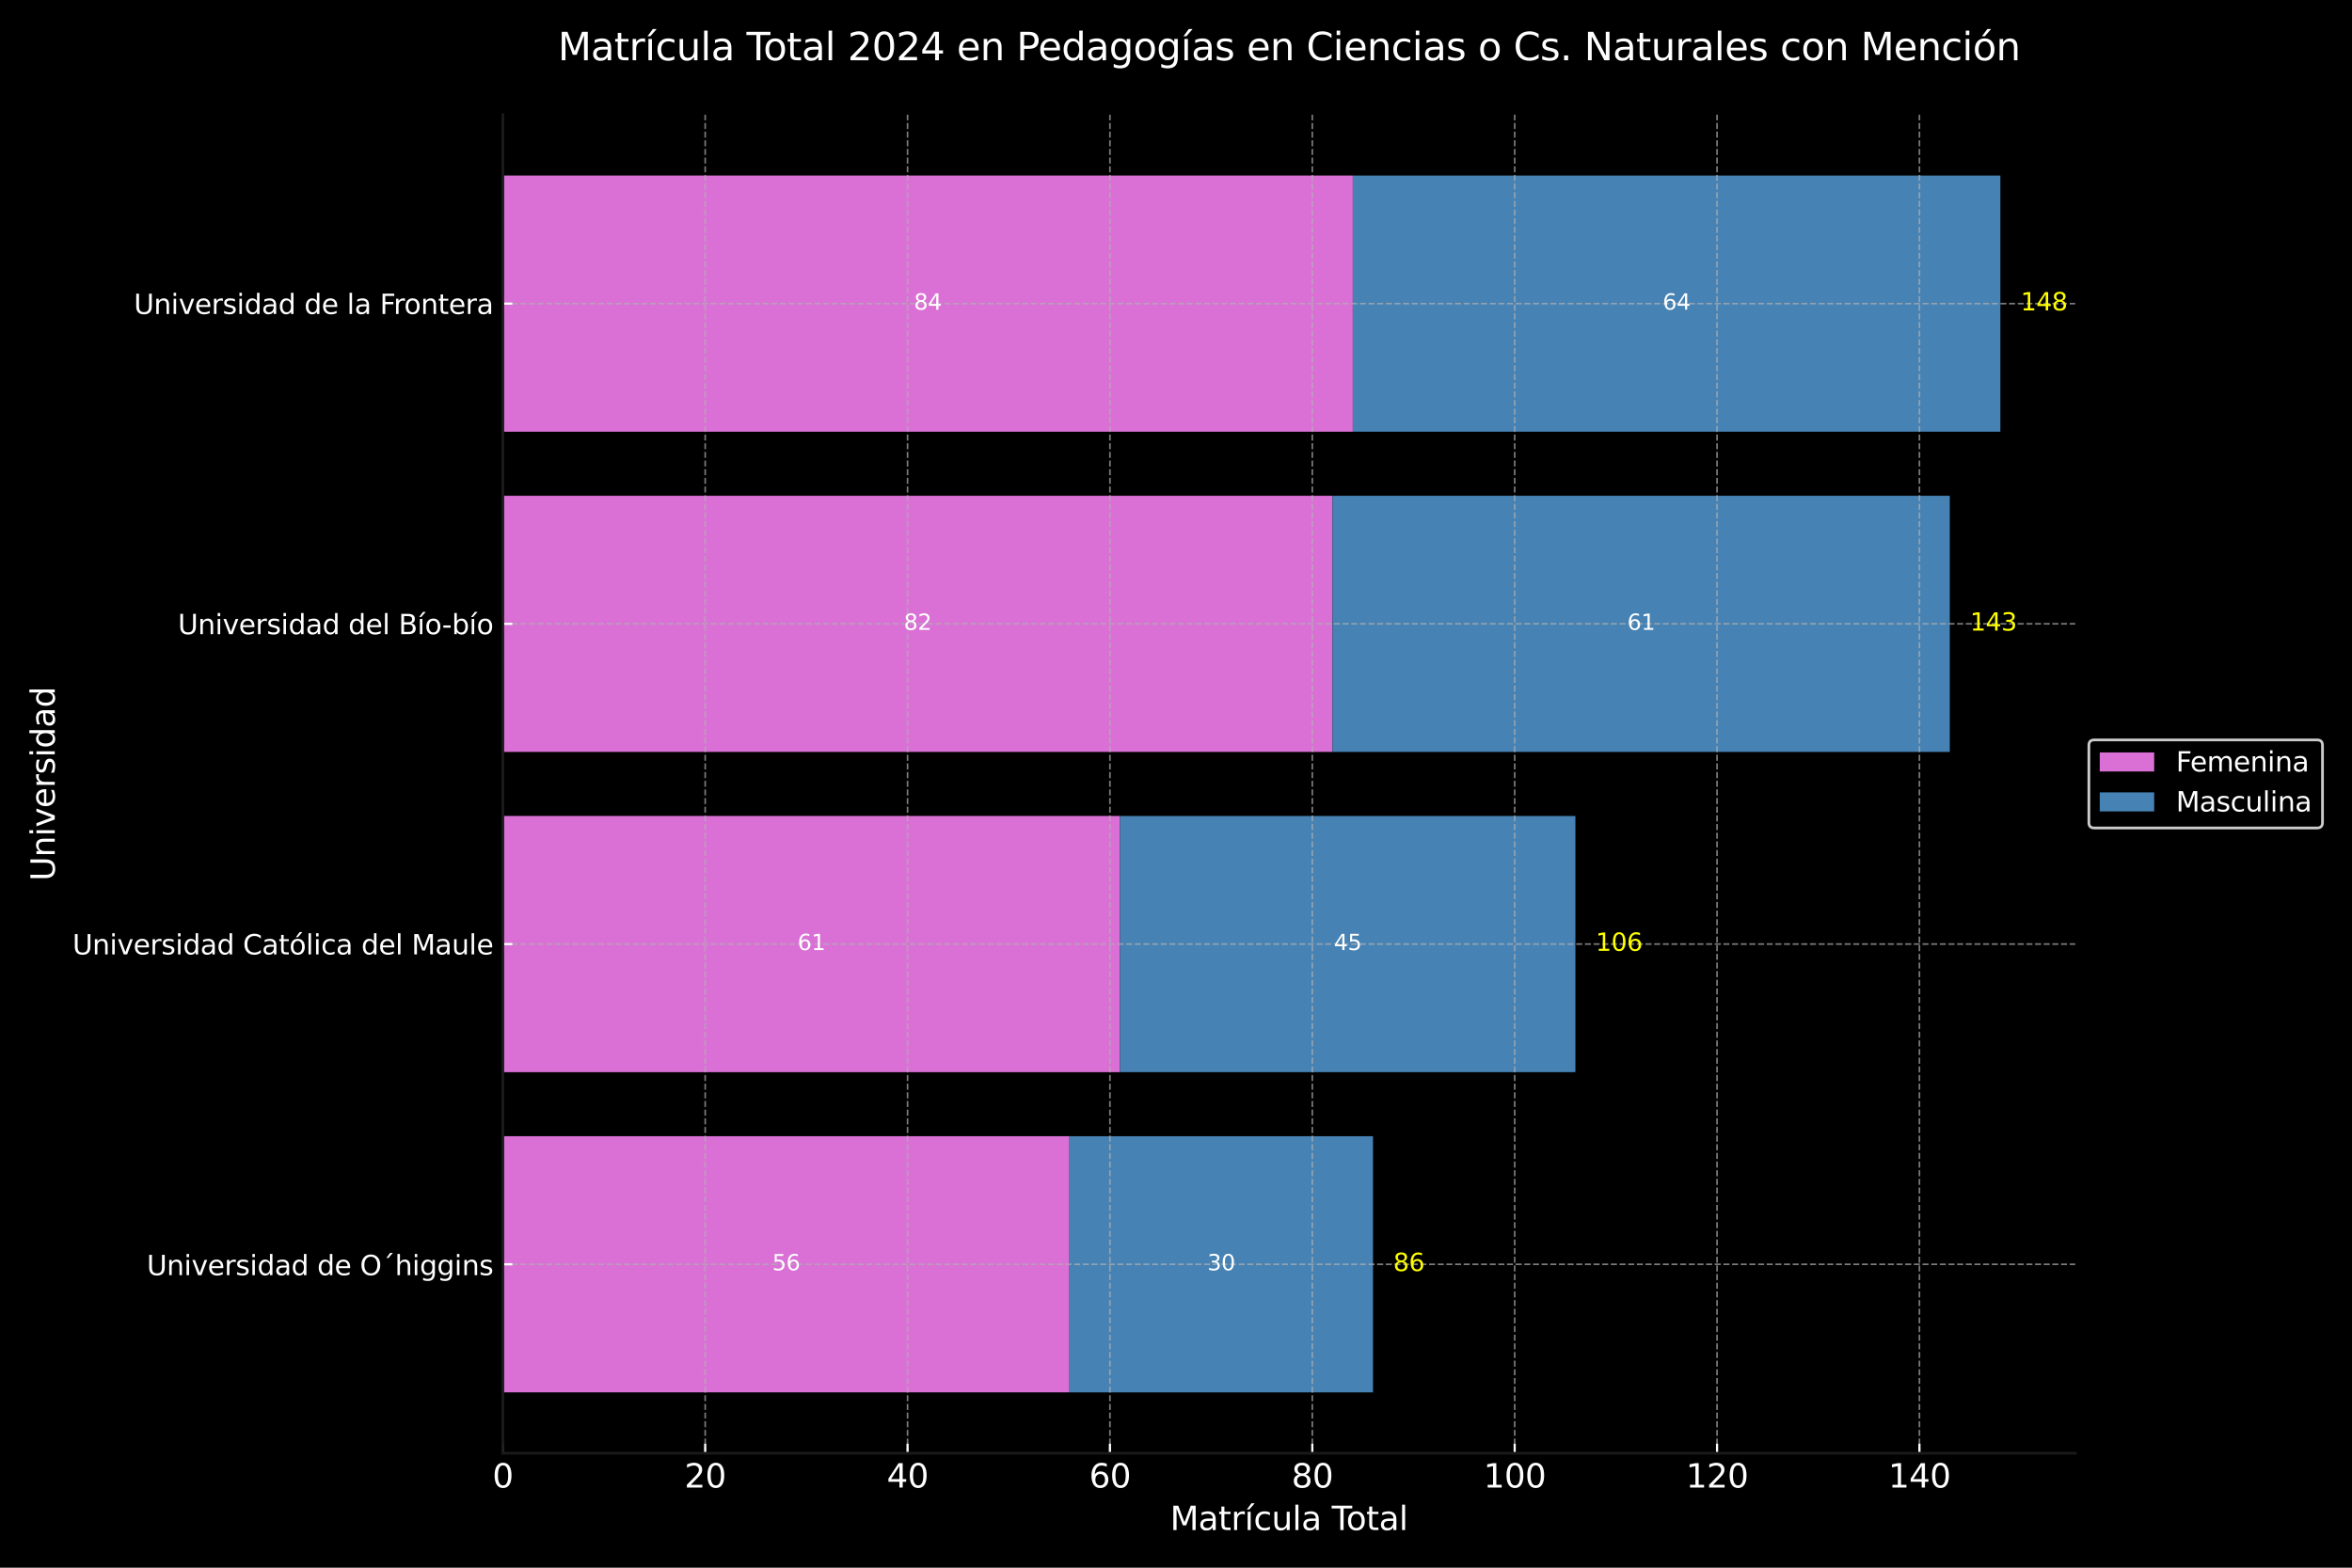 <?xml version="1.0" encoding="utf-8" standalone="no"?>
<!DOCTYPE svg PUBLIC "-//W3C//DTD SVG 1.1//EN"
  "http://www.w3.org/Graphics/SVG/1.1/DTD/svg11.dtd">
<svg xmlns:xlink="http://www.w3.org/1999/xlink" width="864pt" height="576pt" viewBox="0 0 864 576" xmlns="http://www.w3.org/2000/svg" version="1.1">
 <defs>
  <style type="text/css">*{stroke-linejoin: round; stroke-linecap: butt}</style>
 </defs>
 <g id="figure_1">
  <g id="patch_1">
   <path d="M 0 576 
L 864 576 
L 864 0 
L 0 0 
z
"/>
  </g>
  <g id="axes_1">
   <g id="patch_2">
    <path d="M 184.71 533.94 
L 762.34 533.94 
L 762.34 42.14 
L 184.71 42.14 
z
"/>
   </g>
   <g id="patch_3">
    <path d="M 184.71 511.585 
L 392.865 511.585 
L 392.865 417.461 
L 184.71 417.461 
z
" clip-path="url(#pab27f773c4)" style="fill: #da70d6"/>
   </g>
   <g id="patch_4">
    <path d="M 184.71 393.93 
L 411.45 393.93 
L 411.45 299.806 
L 184.71 299.806 
z
" clip-path="url(#pab27f773c4)" style="fill: #da70d6"/>
   </g>
   <g id="patch_5">
    <path d="M 184.71 276.274 
L 489.508 276.274 
L 489.508 182.15 
L 184.71 182.15 
z
" clip-path="url(#pab27f773c4)" style="fill: #da70d6"/>
   </g>
   <g id="patch_6">
    <path d="M 184.71 158.619 
L 496.942 158.619 
L 496.942 64.495 
L 184.71 64.495 
z
" clip-path="url(#pab27f773c4)" style="fill: #da70d6"/>
   </g>
   <g id="patch_7">
    <path d="M 392.865 511.585 
L 504.377 511.585 
L 504.377 417.461 
L 392.865 417.461 
z
" clip-path="url(#pab27f773c4)" style="fill: #4682b4"/>
   </g>
   <g id="patch_8">
    <path d="M 411.45 393.93 
L 578.718 393.93 
L 578.718 299.806 
L 411.45 299.806 
z
" clip-path="url(#pab27f773c4)" style="fill: #4682b4"/>
   </g>
   <g id="patch_9">
    <path d="M 489.508 276.274 
L 716.249 276.274 
L 716.249 182.15 
L 489.508 182.15 
z
" clip-path="url(#pab27f773c4)" style="fill: #4682b4"/>
   </g>
   <g id="patch_10">
    <path d="M 496.942 158.619 
L 734.834 158.619 
L 734.834 64.495 
L 496.942 64.495 
z
" clip-path="url(#pab27f773c4)" style="fill: #4682b4"/>
   </g>
   <g id="matplotlib.axis_1">
    <g id="xtick_1">
     <g id="line2d_1">
      <path d="M 184.71 533.94 
L 184.71 42.14 
" clip-path="url(#pab27f773c4)" style="fill: none; stroke-dasharray: 2.22,0.96; stroke-dashoffset: 0; stroke: #b0b0b0; stroke-opacity: 0.7; stroke-width: 0.6"/>
     </g>
     <g id="line2d_2">
      <defs>
       <path id="m1eb7b55b33" d="M 0 0 
L 0 -3.5 
" style="stroke: #ffffff; stroke-width: 0.8"/>
      </defs>
      <g>
       <use xlink:href="#m1eb7b55b33" x="184.71" y="533.94" style="fill: #ffffff; stroke: #ffffff; stroke-width: 0.8"/>
      </g>
     </g>
     <g id="text_1">
      <!-- 0 -->
      <g style="fill: #ffffff" transform="translate(180.893 546.558) scale(0.12 -0.12)">
       <defs>
        <path id="DejaVuSans-30" d="M 2034 4250 
Q 1547 4250 1301 3770 
Q 1056 3291 1056 2328 
Q 1056 1369 1301 889 
Q 1547 409 2034 409 
Q 2525 409 2770 889 
Q 3016 1369 3016 2328 
Q 3016 3291 2770 3770 
Q 2525 4250 2034 4250 
z
M 2034 4750 
Q 2819 4750 3233 4129 
Q 3647 3509 3647 2328 
Q 3647 1150 3233 529 
Q 2819 -91 2034 -91 
Q 1250 -91 836 529 
Q 422 1150 422 2328 
Q 422 3509 836 4129 
Q 1250 4750 2034 4750 
z
" transform="scale(0.016)"/>
       </defs>
       <use xlink:href="#DejaVuSans-30"/>
      </g>
     </g>
    </g>
    <g id="xtick_2">
     <g id="line2d_3">
      <path d="M 259.051 533.94 
L 259.051 42.14 
" clip-path="url(#pab27f773c4)" style="fill: none; stroke-dasharray: 2.22,0.96; stroke-dashoffset: 0; stroke: #b0b0b0; stroke-opacity: 0.7; stroke-width: 0.6"/>
     </g>
     <g id="line2d_4">
      <g>
       <use xlink:href="#m1eb7b55b33" x="259.051" y="533.94" style="fill: #ffffff; stroke: #ffffff; stroke-width: 0.8"/>
      </g>
     </g>
     <g id="text_2">
      <!-- 20 -->
      <g style="fill: #ffffff" transform="translate(251.416 546.558) scale(0.12 -0.12)">
       <defs>
        <path id="DejaVuSans-32" d="M 1228 531 
L 3431 531 
L 3431 0 
L 469 0 
L 469 531 
Q 828 903 1448 1529 
Q 2069 2156 2228 2338 
Q 2531 2678 2651 2914 
Q 2772 3150 2772 3378 
Q 2772 3750 2511 3984 
Q 2250 4219 1831 4219 
Q 1534 4219 1204 4116 
Q 875 4013 500 3803 
L 500 4441 
Q 881 4594 1212 4672 
Q 1544 4750 1819 4750 
Q 2544 4750 2975 4387 
Q 3406 4025 3406 3419 
Q 3406 3131 3298 2873 
Q 3191 2616 2906 2266 
Q 2828 2175 2409 1742 
Q 1991 1309 1228 531 
z
" transform="scale(0.016)"/>
       </defs>
       <use xlink:href="#DejaVuSans-32"/>
       <use xlink:href="#DejaVuSans-30" x="63.623"/>
      </g>
     </g>
    </g>
    <g id="xtick_3">
     <g id="line2d_5">
      <path d="M 333.392 533.94 
L 333.392 42.14 
" clip-path="url(#pab27f773c4)" style="fill: none; stroke-dasharray: 2.22,0.96; stroke-dashoffset: 0; stroke: #b0b0b0; stroke-opacity: 0.7; stroke-width: 0.6"/>
     </g>
     <g id="line2d_6">
      <g>
       <use xlink:href="#m1eb7b55b33" x="333.392" y="533.94" style="fill: #ffffff; stroke: #ffffff; stroke-width: 0.8"/>
      </g>
     </g>
     <g id="text_3">
      <!-- 40 -->
      <g style="fill: #ffffff" transform="translate(325.757 546.558) scale(0.12 -0.12)">
       <defs>
        <path id="DejaVuSans-34" d="M 2419 4116 
L 825 1625 
L 2419 1625 
L 2419 4116 
z
M 2253 4666 
L 3047 4666 
L 3047 1625 
L 3713 1625 
L 3713 1100 
L 3047 1100 
L 3047 0 
L 2419 0 
L 2419 1100 
L 313 1100 
L 313 1709 
L 2253 4666 
z
" transform="scale(0.016)"/>
       </defs>
       <use xlink:href="#DejaVuSans-34"/>
       <use xlink:href="#DejaVuSans-30" x="63.623"/>
      </g>
     </g>
    </g>
    <g id="xtick_4">
     <g id="line2d_7">
      <path d="M 407.733 533.94 
L 407.733 42.14 
" clip-path="url(#pab27f773c4)" style="fill: none; stroke-dasharray: 2.22,0.96; stroke-dashoffset: 0; stroke: #b0b0b0; stroke-opacity: 0.7; stroke-width: 0.6"/>
     </g>
     <g id="line2d_8">
      <g>
       <use xlink:href="#m1eb7b55b33" x="407.733" y="533.94" style="fill: #ffffff; stroke: #ffffff; stroke-width: 0.8"/>
      </g>
     </g>
     <g id="text_4">
      <!-- 60 -->
      <g style="fill: #ffffff" transform="translate(400.098 546.558) scale(0.12 -0.12)">
       <defs>
        <path id="DejaVuSans-36" d="M 2113 2584 
Q 1688 2584 1439 2293 
Q 1191 2003 1191 1497 
Q 1191 994 1439 701 
Q 1688 409 2113 409 
Q 2538 409 2786 701 
Q 3034 994 3034 1497 
Q 3034 2003 2786 2293 
Q 2538 2584 2113 2584 
z
M 3366 4563 
L 3366 3988 
Q 3128 4100 2886 4159 
Q 2644 4219 2406 4219 
Q 1781 4219 1451 3797 
Q 1122 3375 1075 2522 
Q 1259 2794 1537 2939 
Q 1816 3084 2150 3084 
Q 2853 3084 3261 2657 
Q 3669 2231 3669 1497 
Q 3669 778 3244 343 
Q 2819 -91 2113 -91 
Q 1303 -91 875 529 
Q 447 1150 447 2328 
Q 447 3434 972 4092 
Q 1497 4750 2381 4750 
Q 2619 4750 2861 4703 
Q 3103 4656 3366 4563 
z
" transform="scale(0.016)"/>
       </defs>
       <use xlink:href="#DejaVuSans-36"/>
       <use xlink:href="#DejaVuSans-30" x="63.623"/>
      </g>
     </g>
    </g>
    <g id="xtick_5">
     <g id="line2d_9">
      <path d="M 482.074 533.94 
L 482.074 42.14 
" clip-path="url(#pab27f773c4)" style="fill: none; stroke-dasharray: 2.22,0.96; stroke-dashoffset: 0; stroke: #b0b0b0; stroke-opacity: 0.7; stroke-width: 0.6"/>
     </g>
     <g id="line2d_10">
      <g>
       <use xlink:href="#m1eb7b55b33" x="482.074" y="533.94" style="fill: #ffffff; stroke: #ffffff; stroke-width: 0.8"/>
      </g>
     </g>
     <g id="text_5">
      <!-- 80 -->
      <g style="fill: #ffffff" transform="translate(474.439 546.558) scale(0.12 -0.12)">
       <defs>
        <path id="DejaVuSans-38" d="M 2034 2216 
Q 1584 2216 1326 1975 
Q 1069 1734 1069 1313 
Q 1069 891 1326 650 
Q 1584 409 2034 409 
Q 2484 409 2743 651 
Q 3003 894 3003 1313 
Q 3003 1734 2745 1975 
Q 2488 2216 2034 2216 
z
M 1403 2484 
Q 997 2584 770 2862 
Q 544 3141 544 3541 
Q 544 4100 942 4425 
Q 1341 4750 2034 4750 
Q 2731 4750 3128 4425 
Q 3525 4100 3525 3541 
Q 3525 3141 3298 2862 
Q 3072 2584 2669 2484 
Q 3125 2378 3379 2068 
Q 3634 1759 3634 1313 
Q 3634 634 3220 271 
Q 2806 -91 2034 -91 
Q 1263 -91 848 271 
Q 434 634 434 1313 
Q 434 1759 690 2068 
Q 947 2378 1403 2484 
z
M 1172 3481 
Q 1172 3119 1398 2916 
Q 1625 2713 2034 2713 
Q 2441 2713 2670 2916 
Q 2900 3119 2900 3481 
Q 2900 3844 2670 4047 
Q 2441 4250 2034 4250 
Q 1625 4250 1398 4047 
Q 1172 3844 1172 3481 
z
" transform="scale(0.016)"/>
       </defs>
       <use xlink:href="#DejaVuSans-38"/>
       <use xlink:href="#DejaVuSans-30" x="63.623"/>
      </g>
     </g>
    </g>
    <g id="xtick_6">
     <g id="line2d_11">
      <path d="M 556.415 533.94 
L 556.415 42.14 
" clip-path="url(#pab27f773c4)" style="fill: none; stroke-dasharray: 2.22,0.96; stroke-dashoffset: 0; stroke: #b0b0b0; stroke-opacity: 0.7; stroke-width: 0.6"/>
     </g>
     <g id="line2d_12">
      <g>
       <use xlink:href="#m1eb7b55b33" x="556.415" y="533.94" style="fill: #ffffff; stroke: #ffffff; stroke-width: 0.8"/>
      </g>
     </g>
     <g id="text_6">
      <!-- 100 -->
      <g style="fill: #ffffff" transform="translate(544.963 546.558) scale(0.12 -0.12)">
       <defs>
        <path id="DejaVuSans-31" d="M 794 531 
L 1825 531 
L 1825 4091 
L 703 3866 
L 703 4441 
L 1819 4666 
L 2450 4666 
L 2450 531 
L 3481 531 
L 3481 0 
L 794 0 
L 794 531 
z
" transform="scale(0.016)"/>
       </defs>
       <use xlink:href="#DejaVuSans-31"/>
       <use xlink:href="#DejaVuSans-30" x="63.623"/>
       <use xlink:href="#DejaVuSans-30" x="127.246"/>
      </g>
     </g>
    </g>
    <g id="xtick_7">
     <g id="line2d_13">
      <path d="M 630.756 533.94 
L 630.756 42.14 
" clip-path="url(#pab27f773c4)" style="fill: none; stroke-dasharray: 2.22,0.96; stroke-dashoffset: 0; stroke: #b0b0b0; stroke-opacity: 0.7; stroke-width: 0.6"/>
     </g>
     <g id="line2d_14">
      <g>
       <use xlink:href="#m1eb7b55b33" x="630.756" y="533.94" style="fill: #ffffff; stroke: #ffffff; stroke-width: 0.8"/>
      </g>
     </g>
     <g id="text_7">
      <!-- 120 -->
      <g style="fill: #ffffff" transform="translate(619.304 546.558) scale(0.12 -0.12)">
       <use xlink:href="#DejaVuSans-31"/>
       <use xlink:href="#DejaVuSans-32" x="63.623"/>
       <use xlink:href="#DejaVuSans-30" x="127.246"/>
      </g>
     </g>
    </g>
    <g id="xtick_8">
     <g id="line2d_15">
      <path d="M 705.097 533.94 
L 705.097 42.14 
" clip-path="url(#pab27f773c4)" style="fill: none; stroke-dasharray: 2.22,0.96; stroke-dashoffset: 0; stroke: #b0b0b0; stroke-opacity: 0.7; stroke-width: 0.6"/>
     </g>
     <g id="line2d_16">
      <g>
       <use xlink:href="#m1eb7b55b33" x="705.097" y="533.94" style="fill: #ffffff; stroke: #ffffff; stroke-width: 0.8"/>
      </g>
     </g>
     <g id="text_8">
      <!-- 140 -->
      <g style="fill: #ffffff" transform="translate(693.645 546.558) scale(0.12 -0.12)">
       <use xlink:href="#DejaVuSans-31"/>
       <use xlink:href="#DejaVuSans-34" x="63.623"/>
       <use xlink:href="#DejaVuSans-30" x="127.246"/>
      </g>
     </g>
    </g>
    <g id="text_9">
     <!-- Matrícula Total -->
     <g style="fill: #ffffff" transform="translate(429.822 562.172) scale(0.12 -0.12)">
      <defs>
       <path id="DejaVuSans-4d" d="M 628 4666 
L 1569 4666 
L 2759 1491 
L 3956 4666 
L 4897 4666 
L 4897 0 
L 4281 0 
L 4281 4097 
L 3078 897 
L 2444 897 
L 1241 4097 
L 1241 0 
L 628 0 
L 628 4666 
z
" transform="scale(0.016)"/>
       <path id="DejaVuSans-61" d="M 2194 1759 
Q 1497 1759 1228 1600 
Q 959 1441 959 1056 
Q 959 750 1161 570 
Q 1363 391 1709 391 
Q 2188 391 2477 730 
Q 2766 1069 2766 1631 
L 2766 1759 
L 2194 1759 
z
M 3341 1997 
L 3341 0 
L 2766 0 
L 2766 531 
Q 2569 213 2275 61 
Q 1981 -91 1556 -91 
Q 1019 -91 701 211 
Q 384 513 384 1019 
Q 384 1609 779 1909 
Q 1175 2209 1959 2209 
L 2766 2209 
L 2766 2266 
Q 2766 2663 2505 2880 
Q 2244 3097 1772 3097 
Q 1472 3097 1187 3025 
Q 903 2953 641 2809 
L 641 3341 
Q 956 3463 1253 3523 
Q 1550 3584 1831 3584 
Q 2591 3584 2966 3190 
Q 3341 2797 3341 1997 
z
" transform="scale(0.016)"/>
       <path id="DejaVuSans-74" d="M 1172 4494 
L 1172 3500 
L 2356 3500 
L 2356 3053 
L 1172 3053 
L 1172 1153 
Q 1172 725 1289 603 
Q 1406 481 1766 481 
L 2356 481 
L 2356 0 
L 1766 0 
Q 1100 0 847 248 
Q 594 497 594 1153 
L 594 3053 
L 172 3053 
L 172 3500 
L 594 3500 
L 594 4494 
L 1172 4494 
z
" transform="scale(0.016)"/>
       <path id="DejaVuSans-72" d="M 2631 2963 
Q 2534 3019 2420 3045 
Q 2306 3072 2169 3072 
Q 1681 3072 1420 2755 
Q 1159 2438 1159 1844 
L 1159 0 
L 581 0 
L 581 3500 
L 1159 3500 
L 1159 2956 
Q 1341 3275 1631 3429 
Q 1922 3584 2338 3584 
Q 2397 3584 2469 3576 
Q 2541 3569 2628 3553 
L 2631 2963 
z
" transform="scale(0.016)"/>
       <path id="DejaVuSans-ed" d="M 1322 5119 
L 1944 5119 
L 926 3944 
L 447 3944 
L 1322 5119 
z
M 603 3500 
L 1178 3500 
L 1178 0 
L 603 0 
L 603 3500 
z
M 891 3584 
L 891 3584 
z
" transform="scale(0.016)"/>
       <path id="DejaVuSans-63" d="M 3122 3366 
L 3122 2828 
Q 2878 2963 2633 3030 
Q 2388 3097 2138 3097 
Q 1578 3097 1268 2742 
Q 959 2388 959 1747 
Q 959 1106 1268 751 
Q 1578 397 2138 397 
Q 2388 397 2633 464 
Q 2878 531 3122 666 
L 3122 134 
Q 2881 22 2623 -34 
Q 2366 -91 2075 -91 
Q 1284 -91 818 406 
Q 353 903 353 1747 
Q 353 2603 823 3093 
Q 1294 3584 2113 3584 
Q 2378 3584 2631 3529 
Q 2884 3475 3122 3366 
z
" transform="scale(0.016)"/>
       <path id="DejaVuSans-75" d="M 544 1381 
L 544 3500 
L 1119 3500 
L 1119 1403 
Q 1119 906 1312 657 
Q 1506 409 1894 409 
Q 2359 409 2629 706 
Q 2900 1003 2900 1516 
L 2900 3500 
L 3475 3500 
L 3475 0 
L 2900 0 
L 2900 538 
Q 2691 219 2414 64 
Q 2138 -91 1772 -91 
Q 1169 -91 856 284 
Q 544 659 544 1381 
z
M 1991 3584 
L 1991 3584 
z
" transform="scale(0.016)"/>
       <path id="DejaVuSans-6c" d="M 603 4863 
L 1178 4863 
L 1178 0 
L 603 0 
L 603 4863 
z
" transform="scale(0.016)"/>
       <path id="DejaVuSans-20" transform="scale(0.016)"/>
       <path id="DejaVuSans-54" d="M -19 4666 
L 3928 4666 
L 3928 4134 
L 2272 4134 
L 2272 0 
L 1638 0 
L 1638 4134 
L -19 4134 
L -19 4666 
z
" transform="scale(0.016)"/>
       <path id="DejaVuSans-6f" d="M 1959 3097 
Q 1497 3097 1228 2736 
Q 959 2375 959 1747 
Q 959 1119 1226 758 
Q 1494 397 1959 397 
Q 2419 397 2687 759 
Q 2956 1122 2956 1747 
Q 2956 2369 2687 2733 
Q 2419 3097 1959 3097 
z
M 1959 3584 
Q 2709 3584 3137 3096 
Q 3566 2609 3566 1747 
Q 3566 888 3137 398 
Q 2709 -91 1959 -91 
Q 1206 -91 779 398 
Q 353 888 353 1747 
Q 353 2609 779 3096 
Q 1206 3584 1959 3584 
z
" transform="scale(0.016)"/>
      </defs>
      <use xlink:href="#DejaVuSans-4d"/>
      <use xlink:href="#DejaVuSans-61" x="86.279"/>
      <use xlink:href="#DejaVuSans-74" x="147.559"/>
      <use xlink:href="#DejaVuSans-72" x="186.768"/>
      <use xlink:href="#DejaVuSans-ed" x="227.881"/>
      <use xlink:href="#DejaVuSans-63" x="255.664"/>
      <use xlink:href="#DejaVuSans-75" x="310.645"/>
      <use xlink:href="#DejaVuSans-6c" x="374.023"/>
      <use xlink:href="#DejaVuSans-61" x="401.807"/>
      <use xlink:href="#DejaVuSans-20" x="463.086"/>
      <use xlink:href="#DejaVuSans-54" x="494.873"/>
      <use xlink:href="#DejaVuSans-6f" x="538.957"/>
      <use xlink:href="#DejaVuSans-74" x="600.139"/>
      <use xlink:href="#DejaVuSans-61" x="639.348"/>
      <use xlink:href="#DejaVuSans-6c" x="700.627"/>
     </g>
    </g>
   </g>
   <g id="matplotlib.axis_2">
    <g id="ytick_1">
     <g id="line2d_17">
      <path d="M 184.71 464.523 
L 762.34 464.523 
" clip-path="url(#pab27f773c4)" style="fill: none; stroke-dasharray: 2.22,0.96; stroke-dashoffset: 0; stroke: #b0b0b0; stroke-opacity: 0.7; stroke-width: 0.6"/>
     </g>
     <g id="line2d_18">
      <defs>
       <path id="m9d16a93a91" d="M 0 0 
L 3.5 0 
" style="stroke: #ffffff; stroke-width: 0.8"/>
      </defs>
      <g>
       <use xlink:href="#m9d16a93a91" x="184.71" y="464.523" style="fill: #ffffff; stroke: #ffffff; stroke-width: 0.8"/>
      </g>
     </g>
     <g id="text_10">
      <!-- Universidad de O´higgins -->
      <g style="fill: #ffffff" transform="translate(53.913 468.522) scale(0.1 -0.1)">
       <defs>
        <path id="DejaVuSans-55" d="M 556 4666 
L 1191 4666 
L 1191 1831 
Q 1191 1081 1462 751 
Q 1734 422 2344 422 
Q 2950 422 3222 751 
Q 3494 1081 3494 1831 
L 3494 4666 
L 4128 4666 
L 4128 1753 
Q 4128 841 3676 375 
Q 3225 -91 2344 -91 
Q 1459 -91 1007 375 
Q 556 841 556 1753 
L 556 4666 
z
" transform="scale(0.016)"/>
        <path id="DejaVuSans-6e" d="M 3513 2113 
L 3513 0 
L 2938 0 
L 2938 2094 
Q 2938 2591 2744 2837 
Q 2550 3084 2163 3084 
Q 1697 3084 1428 2787 
Q 1159 2491 1159 1978 
L 1159 0 
L 581 0 
L 581 3500 
L 1159 3500 
L 1159 2956 
Q 1366 3272 1645 3428 
Q 1925 3584 2291 3584 
Q 2894 3584 3203 3211 
Q 3513 2838 3513 2113 
z
" transform="scale(0.016)"/>
        <path id="DejaVuSans-69" d="M 603 3500 
L 1178 3500 
L 1178 0 
L 603 0 
L 603 3500 
z
M 603 4863 
L 1178 4863 
L 1178 4134 
L 603 4134 
L 603 4863 
z
" transform="scale(0.016)"/>
        <path id="DejaVuSans-76" d="M 191 3500 
L 800 3500 
L 1894 563 
L 2988 3500 
L 3597 3500 
L 2284 0 
L 1503 0 
L 191 3500 
z
" transform="scale(0.016)"/>
        <path id="DejaVuSans-65" d="M 3597 1894 
L 3597 1613 
L 953 1613 
Q 991 1019 1311 708 
Q 1631 397 2203 397 
Q 2534 397 2845 478 
Q 3156 559 3463 722 
L 3463 178 
Q 3153 47 2828 -22 
Q 2503 -91 2169 -91 
Q 1331 -91 842 396 
Q 353 884 353 1716 
Q 353 2575 817 3079 
Q 1281 3584 2069 3584 
Q 2775 3584 3186 3129 
Q 3597 2675 3597 1894 
z
M 3022 2063 
Q 3016 2534 2758 2815 
Q 2500 3097 2075 3097 
Q 1594 3097 1305 2825 
Q 1016 2553 972 2059 
L 3022 2063 
z
" transform="scale(0.016)"/>
        <path id="DejaVuSans-73" d="M 2834 3397 
L 2834 2853 
Q 2591 2978 2328 3040 
Q 2066 3103 1784 3103 
Q 1356 3103 1142 2972 
Q 928 2841 928 2578 
Q 928 2378 1081 2264 
Q 1234 2150 1697 2047 
L 1894 2003 
Q 2506 1872 2764 1633 
Q 3022 1394 3022 966 
Q 3022 478 2636 193 
Q 2250 -91 1575 -91 
Q 1294 -91 989 -36 
Q 684 19 347 128 
L 347 722 
Q 666 556 975 473 
Q 1284 391 1588 391 
Q 1994 391 2212 530 
Q 2431 669 2431 922 
Q 2431 1156 2273 1281 
Q 2116 1406 1581 1522 
L 1381 1569 
Q 847 1681 609 1914 
Q 372 2147 372 2553 
Q 372 3047 722 3315 
Q 1072 3584 1716 3584 
Q 2034 3584 2315 3537 
Q 2597 3491 2834 3397 
z
" transform="scale(0.016)"/>
        <path id="DejaVuSans-64" d="M 2906 2969 
L 2906 4863 
L 3481 4863 
L 3481 0 
L 2906 0 
L 2906 525 
Q 2725 213 2448 61 
Q 2172 -91 1784 -91 
Q 1150 -91 751 415 
Q 353 922 353 1747 
Q 353 2572 751 3078 
Q 1150 3584 1784 3584 
Q 2172 3584 2448 3432 
Q 2725 3281 2906 2969 
z
M 947 1747 
Q 947 1113 1208 752 
Q 1469 391 1925 391 
Q 2381 391 2643 752 
Q 2906 1113 2906 1747 
Q 2906 2381 2643 2742 
Q 2381 3103 1925 3103 
Q 1469 3103 1208 2742 
Q 947 2381 947 1747 
z
" transform="scale(0.016)"/>
        <path id="DejaVuSans-4f" d="M 2522 4238 
Q 1834 4238 1429 3725 
Q 1025 3213 1025 2328 
Q 1025 1447 1429 934 
Q 1834 422 2522 422 
Q 3209 422 3611 934 
Q 4013 1447 4013 2328 
Q 4013 3213 3611 3725 
Q 3209 4238 2522 4238 
z
M 2522 4750 
Q 3503 4750 4090 4092 
Q 4678 3434 4678 2328 
Q 4678 1225 4090 567 
Q 3503 -91 2522 -91 
Q 1538 -91 948 565 
Q 359 1222 359 2328 
Q 359 3434 948 4092 
Q 1538 4750 2522 4750 
z
" transform="scale(0.016)"/>
        <path id="DejaVuSans-b4" d="M 2034 5119 
L 2656 5119 
L 1638 3944 
L 1159 3944 
L 2034 5119 
z
" transform="scale(0.016)"/>
        <path id="DejaVuSans-68" d="M 3513 2113 
L 3513 0 
L 2938 0 
L 2938 2094 
Q 2938 2591 2744 2837 
Q 2550 3084 2163 3084 
Q 1697 3084 1428 2787 
Q 1159 2491 1159 1978 
L 1159 0 
L 581 0 
L 581 4863 
L 1159 4863 
L 1159 2956 
Q 1366 3272 1645 3428 
Q 1925 3584 2291 3584 
Q 2894 3584 3203 3211 
Q 3513 2838 3513 2113 
z
" transform="scale(0.016)"/>
        <path id="DejaVuSans-67" d="M 2906 1791 
Q 2906 2416 2648 2759 
Q 2391 3103 1925 3103 
Q 1463 3103 1205 2759 
Q 947 2416 947 1791 
Q 947 1169 1205 825 
Q 1463 481 1925 481 
Q 2391 481 2648 825 
Q 2906 1169 2906 1791 
z
M 3481 434 
Q 3481 -459 3084 -895 
Q 2688 -1331 1869 -1331 
Q 1566 -1331 1297 -1286 
Q 1028 -1241 775 -1147 
L 775 -588 
Q 1028 -725 1275 -790 
Q 1522 -856 1778 -856 
Q 2344 -856 2625 -561 
Q 2906 -266 2906 331 
L 2906 616 
Q 2728 306 2450 153 
Q 2172 0 1784 0 
Q 1141 0 747 490 
Q 353 981 353 1791 
Q 353 2603 747 3093 
Q 1141 3584 1784 3584 
Q 2172 3584 2450 3431 
Q 2728 3278 2906 2969 
L 2906 3500 
L 3481 3500 
L 3481 434 
z
" transform="scale(0.016)"/>
       </defs>
       <use xlink:href="#DejaVuSans-55"/>
       <use xlink:href="#DejaVuSans-6e" x="73.193"/>
       <use xlink:href="#DejaVuSans-69" x="136.572"/>
       <use xlink:href="#DejaVuSans-76" x="164.355"/>
       <use xlink:href="#DejaVuSans-65" x="223.535"/>
       <use xlink:href="#DejaVuSans-72" x="285.059"/>
       <use xlink:href="#DejaVuSans-73" x="326.172"/>
       <use xlink:href="#DejaVuSans-69" x="378.271"/>
       <use xlink:href="#DejaVuSans-64" x="406.055"/>
       <use xlink:href="#DejaVuSans-61" x="469.531"/>
       <use xlink:href="#DejaVuSans-64" x="530.811"/>
       <use xlink:href="#DejaVuSans-20" x="594.287"/>
       <use xlink:href="#DejaVuSans-64" x="626.074"/>
       <use xlink:href="#DejaVuSans-65" x="689.551"/>
       <use xlink:href="#DejaVuSans-20" x="751.074"/>
       <use xlink:href="#DejaVuSans-4f" x="782.861"/>
       <use xlink:href="#DejaVuSans-b4" x="861.572"/>
       <use xlink:href="#DejaVuSans-68" x="911.572"/>
       <use xlink:href="#DejaVuSans-69" x="974.951"/>
       <use xlink:href="#DejaVuSans-67" x="1002.734"/>
       <use xlink:href="#DejaVuSans-67" x="1066.211"/>
       <use xlink:href="#DejaVuSans-69" x="1129.688"/>
       <use xlink:href="#DejaVuSans-6e" x="1157.471"/>
       <use xlink:href="#DejaVuSans-73" x="1220.85"/>
      </g>
     </g>
    </g>
    <g id="ytick_2">
     <g id="line2d_19">
      <path d="M 184.71 346.868 
L 762.34 346.868 
" clip-path="url(#pab27f773c4)" style="fill: none; stroke-dasharray: 2.22,0.96; stroke-dashoffset: 0; stroke: #b0b0b0; stroke-opacity: 0.7; stroke-width: 0.6"/>
     </g>
     <g id="line2d_20">
      <g>
       <use xlink:href="#m9d16a93a91" x="184.71" y="346.868" style="fill: #ffffff; stroke: #ffffff; stroke-width: 0.8"/>
      </g>
     </g>
     <g id="text_11">
      <!-- Universidad Católica del Maule -->
      <g style="fill: #ffffff" transform="translate(26.608 350.667) scale(0.1 -0.1)">
       <defs>
        <path id="DejaVuSans-43" d="M 4122 4306 
L 4122 3641 
Q 3803 3938 3442 4084 
Q 3081 4231 2675 4231 
Q 1875 4231 1450 3742 
Q 1025 3253 1025 2328 
Q 1025 1406 1450 917 
Q 1875 428 2675 428 
Q 3081 428 3442 575 
Q 3803 722 4122 1019 
L 4122 359 
Q 3791 134 3420 21 
Q 3050 -91 2638 -91 
Q 1578 -91 968 557 
Q 359 1206 359 2328 
Q 359 3453 968 4101 
Q 1578 4750 2638 4750 
Q 3056 4750 3426 4639 
Q 3797 4528 4122 4306 
z
" transform="scale(0.016)"/>
        <path id="DejaVuSans-f3" d="M 1959 3097 
Q 1497 3097 1228 2736 
Q 959 2375 959 1747 
Q 959 1119 1226 758 
Q 1494 397 1959 397 
Q 2419 397 2687 759 
Q 2956 1122 2956 1747 
Q 2956 2369 2687 2733 
Q 2419 3097 1959 3097 
z
M 1959 3584 
Q 2709 3584 3137 3096 
Q 3566 2609 3566 1747 
Q 3566 888 3137 398 
Q 2709 -91 1959 -91 
Q 1206 -91 779 398 
Q 353 888 353 1747 
Q 353 2609 779 3096 
Q 1206 3584 1959 3584 
z
M 2394 5119 
L 3016 5119 
L 1998 3944 
L 1519 3944 
L 2394 5119 
z
" transform="scale(0.016)"/>
       </defs>
       <use xlink:href="#DejaVuSans-55"/>
       <use xlink:href="#DejaVuSans-6e" x="73.193"/>
       <use xlink:href="#DejaVuSans-69" x="136.572"/>
       <use xlink:href="#DejaVuSans-76" x="164.355"/>
       <use xlink:href="#DejaVuSans-65" x="223.535"/>
       <use xlink:href="#DejaVuSans-72" x="285.059"/>
       <use xlink:href="#DejaVuSans-73" x="326.172"/>
       <use xlink:href="#DejaVuSans-69" x="378.271"/>
       <use xlink:href="#DejaVuSans-64" x="406.055"/>
       <use xlink:href="#DejaVuSans-61" x="469.531"/>
       <use xlink:href="#DejaVuSans-64" x="530.811"/>
       <use xlink:href="#DejaVuSans-20" x="594.287"/>
       <use xlink:href="#DejaVuSans-43" x="626.074"/>
       <use xlink:href="#DejaVuSans-61" x="695.898"/>
       <use xlink:href="#DejaVuSans-74" x="757.178"/>
       <use xlink:href="#DejaVuSans-f3" x="796.387"/>
       <use xlink:href="#DejaVuSans-6c" x="857.568"/>
       <use xlink:href="#DejaVuSans-69" x="885.352"/>
       <use xlink:href="#DejaVuSans-63" x="913.135"/>
       <use xlink:href="#DejaVuSans-61" x="968.115"/>
       <use xlink:href="#DejaVuSans-20" x="1029.395"/>
       <use xlink:href="#DejaVuSans-64" x="1061.182"/>
       <use xlink:href="#DejaVuSans-65" x="1124.658"/>
       <use xlink:href="#DejaVuSans-6c" x="1186.182"/>
       <use xlink:href="#DejaVuSans-20" x="1213.965"/>
       <use xlink:href="#DejaVuSans-4d" x="1245.752"/>
       <use xlink:href="#DejaVuSans-61" x="1332.031"/>
       <use xlink:href="#DejaVuSans-75" x="1393.311"/>
       <use xlink:href="#DejaVuSans-6c" x="1456.689"/>
       <use xlink:href="#DejaVuSans-65" x="1484.473"/>
      </g>
     </g>
    </g>
    <g id="ytick_3">
     <g id="line2d_21">
      <path d="M 184.71 229.212 
L 762.34 229.212 
" clip-path="url(#pab27f773c4)" style="fill: none; stroke-dasharray: 2.22,0.96; stroke-dashoffset: 0; stroke: #b0b0b0; stroke-opacity: 0.7; stroke-width: 0.6"/>
     </g>
     <g id="line2d_22">
      <g>
       <use xlink:href="#m9d16a93a91" x="184.71" y="229.212" style="fill: #ffffff; stroke: #ffffff; stroke-width: 0.8"/>
      </g>
     </g>
     <g id="text_12">
      <!-- Universidad del Bío-bío -->
      <g style="fill: #ffffff" transform="translate(65.346 233.011) scale(0.1 -0.1)">
       <defs>
        <path id="DejaVuSans-42" d="M 1259 2228 
L 1259 519 
L 2272 519 
Q 2781 519 3026 730 
Q 3272 941 3272 1375 
Q 3272 1813 3026 2020 
Q 2781 2228 2272 2228 
L 1259 2228 
z
M 1259 4147 
L 1259 2741 
L 2194 2741 
Q 2656 2741 2882 2914 
Q 3109 3088 3109 3444 
Q 3109 3797 2882 3972 
Q 2656 4147 2194 4147 
L 1259 4147 
z
M 628 4666 
L 2241 4666 
Q 2963 4666 3353 4366 
Q 3744 4066 3744 3513 
Q 3744 3084 3544 2831 
Q 3344 2578 2956 2516 
Q 3422 2416 3680 2098 
Q 3938 1781 3938 1306 
Q 3938 681 3513 340 
Q 3088 0 2303 0 
L 628 0 
L 628 4666 
z
" transform="scale(0.016)"/>
        <path id="DejaVuSans-2d" d="M 313 2009 
L 1997 2009 
L 1997 1497 
L 313 1497 
L 313 2009 
z
" transform="scale(0.016)"/>
        <path id="DejaVuSans-62" d="M 3116 1747 
Q 3116 2381 2855 2742 
Q 2594 3103 2138 3103 
Q 1681 3103 1420 2742 
Q 1159 2381 1159 1747 
Q 1159 1113 1420 752 
Q 1681 391 2138 391 
Q 2594 391 2855 752 
Q 3116 1113 3116 1747 
z
M 1159 2969 
Q 1341 3281 1617 3432 
Q 1894 3584 2278 3584 
Q 2916 3584 3314 3078 
Q 3713 2572 3713 1747 
Q 3713 922 3314 415 
Q 2916 -91 2278 -91 
Q 1894 -91 1617 61 
Q 1341 213 1159 525 
L 1159 0 
L 581 0 
L 581 4863 
L 1159 4863 
L 1159 2969 
z
" transform="scale(0.016)"/>
       </defs>
       <use xlink:href="#DejaVuSans-55"/>
       <use xlink:href="#DejaVuSans-6e" x="73.193"/>
       <use xlink:href="#DejaVuSans-69" x="136.572"/>
       <use xlink:href="#DejaVuSans-76" x="164.355"/>
       <use xlink:href="#DejaVuSans-65" x="223.535"/>
       <use xlink:href="#DejaVuSans-72" x="285.059"/>
       <use xlink:href="#DejaVuSans-73" x="326.172"/>
       <use xlink:href="#DejaVuSans-69" x="378.271"/>
       <use xlink:href="#DejaVuSans-64" x="406.055"/>
       <use xlink:href="#DejaVuSans-61" x="469.531"/>
       <use xlink:href="#DejaVuSans-64" x="530.811"/>
       <use xlink:href="#DejaVuSans-20" x="594.287"/>
       <use xlink:href="#DejaVuSans-64" x="626.074"/>
       <use xlink:href="#DejaVuSans-65" x="689.551"/>
       <use xlink:href="#DejaVuSans-6c" x="751.074"/>
       <use xlink:href="#DejaVuSans-20" x="778.857"/>
       <use xlink:href="#DejaVuSans-42" x="810.645"/>
       <use xlink:href="#DejaVuSans-ed" x="879.248"/>
       <use xlink:href="#DejaVuSans-6f" x="907.031"/>
       <use xlink:href="#DejaVuSans-2d" x="970.088"/>
       <use xlink:href="#DejaVuSans-62" x="1006.172"/>
       <use xlink:href="#DejaVuSans-ed" x="1069.648"/>
       <use xlink:href="#DejaVuSans-6f" x="1097.432"/>
      </g>
     </g>
    </g>
    <g id="ytick_4">
     <g id="line2d_23">
      <path d="M 184.71 111.557 
L 762.34 111.557 
" clip-path="url(#pab27f773c4)" style="fill: none; stroke-dasharray: 2.22,0.96; stroke-dashoffset: 0; stroke: #b0b0b0; stroke-opacity: 0.7; stroke-width: 0.6"/>
     </g>
     <g id="line2d_24">
      <g>
       <use xlink:href="#m9d16a93a91" x="184.71" y="111.557" style="fill: #ffffff; stroke: #ffffff; stroke-width: 0.8"/>
      </g>
     </g>
     <g id="text_13">
      <!-- Universidad de la Frontera -->
      <g style="fill: #ffffff" transform="translate(49.157 115.356) scale(0.1 -0.1)">
       <defs>
        <path id="DejaVuSans-46" d="M 628 4666 
L 3309 4666 
L 3309 4134 
L 1259 4134 
L 1259 2759 
L 3109 2759 
L 3109 2228 
L 1259 2228 
L 1259 0 
L 628 0 
L 628 4666 
z
" transform="scale(0.016)"/>
       </defs>
       <use xlink:href="#DejaVuSans-55"/>
       <use xlink:href="#DejaVuSans-6e" x="73.193"/>
       <use xlink:href="#DejaVuSans-69" x="136.572"/>
       <use xlink:href="#DejaVuSans-76" x="164.355"/>
       <use xlink:href="#DejaVuSans-65" x="223.535"/>
       <use xlink:href="#DejaVuSans-72" x="285.059"/>
       <use xlink:href="#DejaVuSans-73" x="326.172"/>
       <use xlink:href="#DejaVuSans-69" x="378.271"/>
       <use xlink:href="#DejaVuSans-64" x="406.055"/>
       <use xlink:href="#DejaVuSans-61" x="469.531"/>
       <use xlink:href="#DejaVuSans-64" x="530.811"/>
       <use xlink:href="#DejaVuSans-20" x="594.287"/>
       <use xlink:href="#DejaVuSans-64" x="626.074"/>
       <use xlink:href="#DejaVuSans-65" x="689.551"/>
       <use xlink:href="#DejaVuSans-20" x="751.074"/>
       <use xlink:href="#DejaVuSans-6c" x="782.861"/>
       <use xlink:href="#DejaVuSans-61" x="810.645"/>
       <use xlink:href="#DejaVuSans-20" x="871.924"/>
       <use xlink:href="#DejaVuSans-46" x="903.711"/>
       <use xlink:href="#DejaVuSans-72" x="953.98"/>
       <use xlink:href="#DejaVuSans-6f" x="992.844"/>
       <use xlink:href="#DejaVuSans-6e" x="1054.025"/>
       <use xlink:href="#DejaVuSans-74" x="1117.404"/>
       <use xlink:href="#DejaVuSans-65" x="1156.613"/>
       <use xlink:href="#DejaVuSans-72" x="1218.137"/>
       <use xlink:href="#DejaVuSans-61" x="1259.25"/>
      </g>
     </g>
    </g>
    <g id="text_14">
     <!-- Universidad -->
     <g style="fill: #ffffff" transform="translate(20.113 323.698) rotate(-90) scale(0.12 -0.12)">
      <use xlink:href="#DejaVuSans-55"/>
      <use xlink:href="#DejaVuSans-6e" x="73.193"/>
      <use xlink:href="#DejaVuSans-69" x="136.572"/>
      <use xlink:href="#DejaVuSans-76" x="164.355"/>
      <use xlink:href="#DejaVuSans-65" x="223.535"/>
      <use xlink:href="#DejaVuSans-72" x="285.059"/>
      <use xlink:href="#DejaVuSans-73" x="326.172"/>
      <use xlink:href="#DejaVuSans-69" x="378.271"/>
      <use xlink:href="#DejaVuSans-64" x="406.055"/>
      <use xlink:href="#DejaVuSans-61" x="469.531"/>
      <use xlink:href="#DejaVuSans-64" x="530.811"/>
     </g>
    </g>
   </g>
   <g id="patch_11">
    <path d="M 184.71 533.94 
L 184.71 42.14 
" style="fill: none; stroke: #1a1a1a; stroke-linejoin: miter; stroke-linecap: square"/>
   </g>
   <g id="patch_12">
    <path d="M 184.71 533.94 
L 762.34 533.94 
" style="fill: none; stroke: #1a1a1a; stroke-linejoin: miter; stroke-linecap: square"/>
   </g>
   <g id="text_15">
    <!-- 56 -->
    <g style="fill: #ffffff" transform="translate(283.697 466.731) scale(0.08 -0.08)">
     <defs>
      <path id="DejaVuSans-35" d="M 691 4666 
L 3169 4666 
L 3169 4134 
L 1269 4134 
L 1269 2991 
Q 1406 3038 1543 3061 
Q 1681 3084 1819 3084 
Q 2600 3084 3056 2656 
Q 3513 2228 3513 1497 
Q 3513 744 3044 326 
Q 2575 -91 1722 -91 
Q 1428 -91 1123 -41 
Q 819 9 494 109 
L 494 744 
Q 775 591 1075 516 
Q 1375 441 1709 441 
Q 2250 441 2565 725 
Q 2881 1009 2881 1497 
Q 2881 1984 2565 2268 
Q 2250 2553 1709 2553 
Q 1456 2553 1204 2497 
Q 953 2441 691 2322 
L 691 4666 
z
" transform="scale(0.016)"/>
     </defs>
     <use xlink:href="#DejaVuSans-35"/>
     <use xlink:href="#DejaVuSans-36" x="63.623"/>
    </g>
   </g>
   <g id="text_16">
    <!-- 30 -->
    <g style="fill: #ffffff" transform="translate(443.531 466.731) scale(0.08 -0.08)">
     <defs>
      <path id="DejaVuSans-33" d="M 2597 2516 
Q 3050 2419 3304 2112 
Q 3559 1806 3559 1356 
Q 3559 666 3084 287 
Q 2609 -91 1734 -91 
Q 1441 -91 1130 -33 
Q 819 25 488 141 
L 488 750 
Q 750 597 1062 519 
Q 1375 441 1716 441 
Q 2309 441 2620 675 
Q 2931 909 2931 1356 
Q 2931 1769 2642 2001 
Q 2353 2234 1838 2234 
L 1294 2234 
L 1294 2753 
L 1863 2753 
Q 2328 2753 2575 2939 
Q 2822 3125 2822 3475 
Q 2822 3834 2567 4026 
Q 2313 4219 1838 4219 
Q 1578 4219 1281 4162 
Q 984 4106 628 3988 
L 628 4550 
Q 988 4650 1302 4700 
Q 1616 4750 1894 4750 
Q 2613 4750 3031 4423 
Q 3450 4097 3450 3541 
Q 3450 3153 3228 2886 
Q 3006 2619 2597 2516 
z
" transform="scale(0.016)"/>
     </defs>
     <use xlink:href="#DejaVuSans-33"/>
     <use xlink:href="#DejaVuSans-30" x="63.623"/>
    </g>
   </g>
   <g id="text_17">
    <!-- 86 -->
    <g style="fill: #ffff00" transform="translate(511.811 467.007) scale(0.09 -0.09)">
     <use xlink:href="#DejaVuSans-38"/>
     <use xlink:href="#DejaVuSans-36" x="63.623"/>
    </g>
   </g>
   <g id="text_18">
    <!-- 61 -->
    <g style="fill: #ffffff" transform="translate(292.99 349.075) scale(0.08 -0.08)">
     <use xlink:href="#DejaVuSans-36"/>
     <use xlink:href="#DejaVuSans-31" x="63.623"/>
    </g>
   </g>
   <g id="text_19">
    <!-- 45 -->
    <g style="fill: #ffffff" transform="translate(489.994 349.075) scale(0.08 -0.08)">
     <use xlink:href="#DejaVuSans-34"/>
     <use xlink:href="#DejaVuSans-35" x="63.623"/>
    </g>
   </g>
   <g id="text_20">
    <!-- 106 -->
    <g style="fill: #ffff00" transform="translate(586.152 349.351) scale(0.09 -0.09)">
     <use xlink:href="#DejaVuSans-31"/>
     <use xlink:href="#DejaVuSans-30" x="63.623"/>
     <use xlink:href="#DejaVuSans-36" x="127.246"/>
    </g>
   </g>
   <g id="text_21">
    <!-- 82 -->
    <g style="fill: #ffffff" transform="translate(332.019 231.42) scale(0.08 -0.08)">
     <use xlink:href="#DejaVuSans-38"/>
     <use xlink:href="#DejaVuSans-32" x="63.623"/>
    </g>
   </g>
   <g id="text_22">
    <!-- 61 -->
    <g style="fill: #ffffff" transform="translate(597.788 231.42) scale(0.08 -0.08)">
     <use xlink:href="#DejaVuSans-36"/>
     <use xlink:href="#DejaVuSans-31" x="63.623"/>
    </g>
   </g>
   <g id="text_23">
    <!-- 143 -->
    <g style="fill: #ffff00" transform="translate(723.683 231.696) scale(0.09 -0.09)">
     <use xlink:href="#DejaVuSans-31"/>
     <use xlink:href="#DejaVuSans-34" x="63.623"/>
     <use xlink:href="#DejaVuSans-33" x="127.246"/>
    </g>
   </g>
   <g id="text_24">
    <!-- 84 -->
    <g style="fill: #ffffff" transform="translate(335.736 113.764) scale(0.08 -0.08)">
     <use xlink:href="#DejaVuSans-38"/>
     <use xlink:href="#DejaVuSans-34" x="63.623"/>
    </g>
   </g>
   <g id="text_25">
    <!-- 64 -->
    <g style="fill: #ffffff" transform="translate(610.798 113.764) scale(0.08 -0.08)">
     <use xlink:href="#DejaVuSans-36"/>
     <use xlink:href="#DejaVuSans-34" x="63.623"/>
    </g>
   </g>
   <g id="text_26">
    <!-- 148 -->
    <g style="fill: #ffff00" transform="translate(742.268 114.04) scale(0.09 -0.09)">
     <use xlink:href="#DejaVuSans-31"/>
     <use xlink:href="#DejaVuSans-34" x="63.623"/>
     <use xlink:href="#DejaVuSans-38" x="127.246"/>
    </g>
   </g>
   <g id="text_27">
    <!-- Matrícula Total 2024 en Pedagogías en Ciencias o Cs. Naturales con Mención -->
    <g style="fill: #ffffff" transform="translate(204.944 22.14) scale(0.14 -0.14)">
     <defs>
      <path id="DejaVuSans-50" d="M 1259 4147 
L 1259 2394 
L 2053 2394 
Q 2494 2394 2734 2622 
Q 2975 2850 2975 3272 
Q 2975 3691 2734 3919 
Q 2494 4147 2053 4147 
L 1259 4147 
z
M 628 4666 
L 2053 4666 
Q 2838 4666 3239 4311 
Q 3641 3956 3641 3272 
Q 3641 2581 3239 2228 
Q 2838 1875 2053 1875 
L 1259 1875 
L 1259 0 
L 628 0 
L 628 4666 
z
" transform="scale(0.016)"/>
      <path id="DejaVuSans-2e" d="M 684 794 
L 1344 794 
L 1344 0 
L 684 0 
L 684 794 
z
" transform="scale(0.016)"/>
      <path id="DejaVuSans-4e" d="M 628 4666 
L 1478 4666 
L 3547 763 
L 3547 4666 
L 4159 4666 
L 4159 0 
L 3309 0 
L 1241 3903 
L 1241 0 
L 628 0 
L 628 4666 
z
" transform="scale(0.016)"/>
     </defs>
     <use xlink:href="#DejaVuSans-4d"/>
     <use xlink:href="#DejaVuSans-61" x="86.279"/>
     <use xlink:href="#DejaVuSans-74" x="147.559"/>
     <use xlink:href="#DejaVuSans-72" x="186.768"/>
     <use xlink:href="#DejaVuSans-ed" x="227.881"/>
     <use xlink:href="#DejaVuSans-63" x="255.664"/>
     <use xlink:href="#DejaVuSans-75" x="310.645"/>
     <use xlink:href="#DejaVuSans-6c" x="374.023"/>
     <use xlink:href="#DejaVuSans-61" x="401.807"/>
     <use xlink:href="#DejaVuSans-20" x="463.086"/>
     <use xlink:href="#DejaVuSans-54" x="494.873"/>
     <use xlink:href="#DejaVuSans-6f" x="538.957"/>
     <use xlink:href="#DejaVuSans-74" x="600.139"/>
     <use xlink:href="#DejaVuSans-61" x="639.348"/>
     <use xlink:href="#DejaVuSans-6c" x="700.627"/>
     <use xlink:href="#DejaVuSans-20" x="728.41"/>
     <use xlink:href="#DejaVuSans-32" x="760.197"/>
     <use xlink:href="#DejaVuSans-30" x="823.82"/>
     <use xlink:href="#DejaVuSans-32" x="887.443"/>
     <use xlink:href="#DejaVuSans-34" x="951.066"/>
     <use xlink:href="#DejaVuSans-20" x="1014.689"/>
     <use xlink:href="#DejaVuSans-65" x="1046.477"/>
     <use xlink:href="#DejaVuSans-6e" x="1108"/>
     <use xlink:href="#DejaVuSans-20" x="1171.379"/>
     <use xlink:href="#DejaVuSans-50" x="1203.166"/>
     <use xlink:href="#DejaVuSans-65" x="1259.844"/>
     <use xlink:href="#DejaVuSans-64" x="1321.367"/>
     <use xlink:href="#DejaVuSans-61" x="1384.844"/>
     <use xlink:href="#DejaVuSans-67" x="1446.123"/>
     <use xlink:href="#DejaVuSans-6f" x="1509.6"/>
     <use xlink:href="#DejaVuSans-67" x="1570.781"/>
     <use xlink:href="#DejaVuSans-ed" x="1634.258"/>
     <use xlink:href="#DejaVuSans-61" x="1662.041"/>
     <use xlink:href="#DejaVuSans-73" x="1723.32"/>
     <use xlink:href="#DejaVuSans-20" x="1775.42"/>
     <use xlink:href="#DejaVuSans-65" x="1807.207"/>
     <use xlink:href="#DejaVuSans-6e" x="1868.73"/>
     <use xlink:href="#DejaVuSans-20" x="1932.109"/>
     <use xlink:href="#DejaVuSans-43" x="1963.896"/>
     <use xlink:href="#DejaVuSans-69" x="2033.721"/>
     <use xlink:href="#DejaVuSans-65" x="2061.504"/>
     <use xlink:href="#DejaVuSans-6e" x="2123.027"/>
     <use xlink:href="#DejaVuSans-63" x="2186.406"/>
     <use xlink:href="#DejaVuSans-69" x="2241.387"/>
     <use xlink:href="#DejaVuSans-61" x="2269.17"/>
     <use xlink:href="#DejaVuSans-73" x="2330.449"/>
     <use xlink:href="#DejaVuSans-20" x="2382.549"/>
     <use xlink:href="#DejaVuSans-6f" x="2414.336"/>
     <use xlink:href="#DejaVuSans-20" x="2475.518"/>
     <use xlink:href="#DejaVuSans-43" x="2507.305"/>
     <use xlink:href="#DejaVuSans-73" x="2577.129"/>
     <use xlink:href="#DejaVuSans-2e" x="2629.229"/>
     <use xlink:href="#DejaVuSans-20" x="2661.016"/>
     <use xlink:href="#DejaVuSans-4e" x="2692.803"/>
     <use xlink:href="#DejaVuSans-61" x="2767.607"/>
     <use xlink:href="#DejaVuSans-74" x="2828.887"/>
     <use xlink:href="#DejaVuSans-75" x="2868.096"/>
     <use xlink:href="#DejaVuSans-72" x="2931.475"/>
     <use xlink:href="#DejaVuSans-61" x="2972.588"/>
     <use xlink:href="#DejaVuSans-6c" x="3033.867"/>
     <use xlink:href="#DejaVuSans-65" x="3061.65"/>
     <use xlink:href="#DejaVuSans-73" x="3123.174"/>
     <use xlink:href="#DejaVuSans-20" x="3175.273"/>
     <use xlink:href="#DejaVuSans-63" x="3207.061"/>
     <use xlink:href="#DejaVuSans-6f" x="3262.041"/>
     <use xlink:href="#DejaVuSans-6e" x="3323.223"/>
     <use xlink:href="#DejaVuSans-20" x="3386.602"/>
     <use xlink:href="#DejaVuSans-4d" x="3418.389"/>
     <use xlink:href="#DejaVuSans-65" x="3504.668"/>
     <use xlink:href="#DejaVuSans-6e" x="3566.191"/>
     <use xlink:href="#DejaVuSans-63" x="3629.57"/>
     <use xlink:href="#DejaVuSans-69" x="3684.551"/>
     <use xlink:href="#DejaVuSans-f3" x="3712.334"/>
     <use xlink:href="#DejaVuSans-6e" x="3773.516"/>
    </g>
   </g>
   <g id="legend_1">
    <g id="patch_13">
     <path d="M 769.34 304.218 
L 851.163 304.218 
Q 853.163 304.218 853.163 302.218 
L 853.163 273.862 
Q 853.163 271.862 851.163 271.862 
L 769.34 271.862 
Q 767.34 271.862 767.34 273.862 
L 767.34 302.218 
Q 767.34 304.218 769.34 304.218 
z
" style="opacity: 0.8; stroke: #ffffff; stroke-linejoin: miter"/>
    </g>
    <g id="patch_14">
     <path d="M 771.34 283.46 
L 791.34 283.46 
L 791.34 276.46 
L 771.34 276.46 
z
" style="fill: #da70d6"/>
    </g>
    <g id="text_28">
     <!-- Femenina -->
     <g style="fill: #ffffff" transform="translate(799.34 283.46) scale(0.1 -0.1)">
      <defs>
       <path id="DejaVuSans-6d" d="M 3328 2828 
Q 3544 3216 3844 3400 
Q 4144 3584 4550 3584 
Q 5097 3584 5394 3201 
Q 5691 2819 5691 2113 
L 5691 0 
L 5113 0 
L 5113 2094 
Q 5113 2597 4934 2840 
Q 4756 3084 4391 3084 
Q 3944 3084 3684 2787 
Q 3425 2491 3425 1978 
L 3425 0 
L 2847 0 
L 2847 2094 
Q 2847 2600 2669 2842 
Q 2491 3084 2119 3084 
Q 1678 3084 1418 2786 
Q 1159 2488 1159 1978 
L 1159 0 
L 581 0 
L 581 3500 
L 1159 3500 
L 1159 2956 
Q 1356 3278 1631 3431 
Q 1906 3584 2284 3584 
Q 2666 3584 2933 3390 
Q 3200 3197 3328 2828 
z
" transform="scale(0.016)"/>
      </defs>
      <use xlink:href="#DejaVuSans-46"/>
      <use xlink:href="#DejaVuSans-65" x="52.02"/>
      <use xlink:href="#DejaVuSans-6d" x="113.543"/>
      <use xlink:href="#DejaVuSans-65" x="210.955"/>
      <use xlink:href="#DejaVuSans-6e" x="272.479"/>
      <use xlink:href="#DejaVuSans-69" x="335.857"/>
      <use xlink:href="#DejaVuSans-6e" x="363.641"/>
      <use xlink:href="#DejaVuSans-61" x="427.02"/>
     </g>
    </g>
    <g id="patch_15">
     <path d="M 771.34 298.138 
L 791.34 298.138 
L 791.34 291.138 
L 771.34 291.138 
z
" style="fill: #4682b4"/>
    </g>
    <g id="text_29">
     <!-- Masculina -->
     <g style="fill: #ffffff" transform="translate(799.34 298.138) scale(0.1 -0.1)">
      <use xlink:href="#DejaVuSans-4d"/>
      <use xlink:href="#DejaVuSans-61" x="86.279"/>
      <use xlink:href="#DejaVuSans-73" x="147.559"/>
      <use xlink:href="#DejaVuSans-63" x="199.658"/>
      <use xlink:href="#DejaVuSans-75" x="254.639"/>
      <use xlink:href="#DejaVuSans-6c" x="318.018"/>
      <use xlink:href="#DejaVuSans-69" x="345.801"/>
      <use xlink:href="#DejaVuSans-6e" x="373.584"/>
      <use xlink:href="#DejaVuSans-61" x="436.963"/>
     </g>
    </g>
   </g>
  </g>
 </g>
 <defs>
  <clipPath id="pab27f773c4">
   <rect x="184.71" y="42.14" width="577.63" height="491.8"/>
  </clipPath>
 </defs>
</svg>
